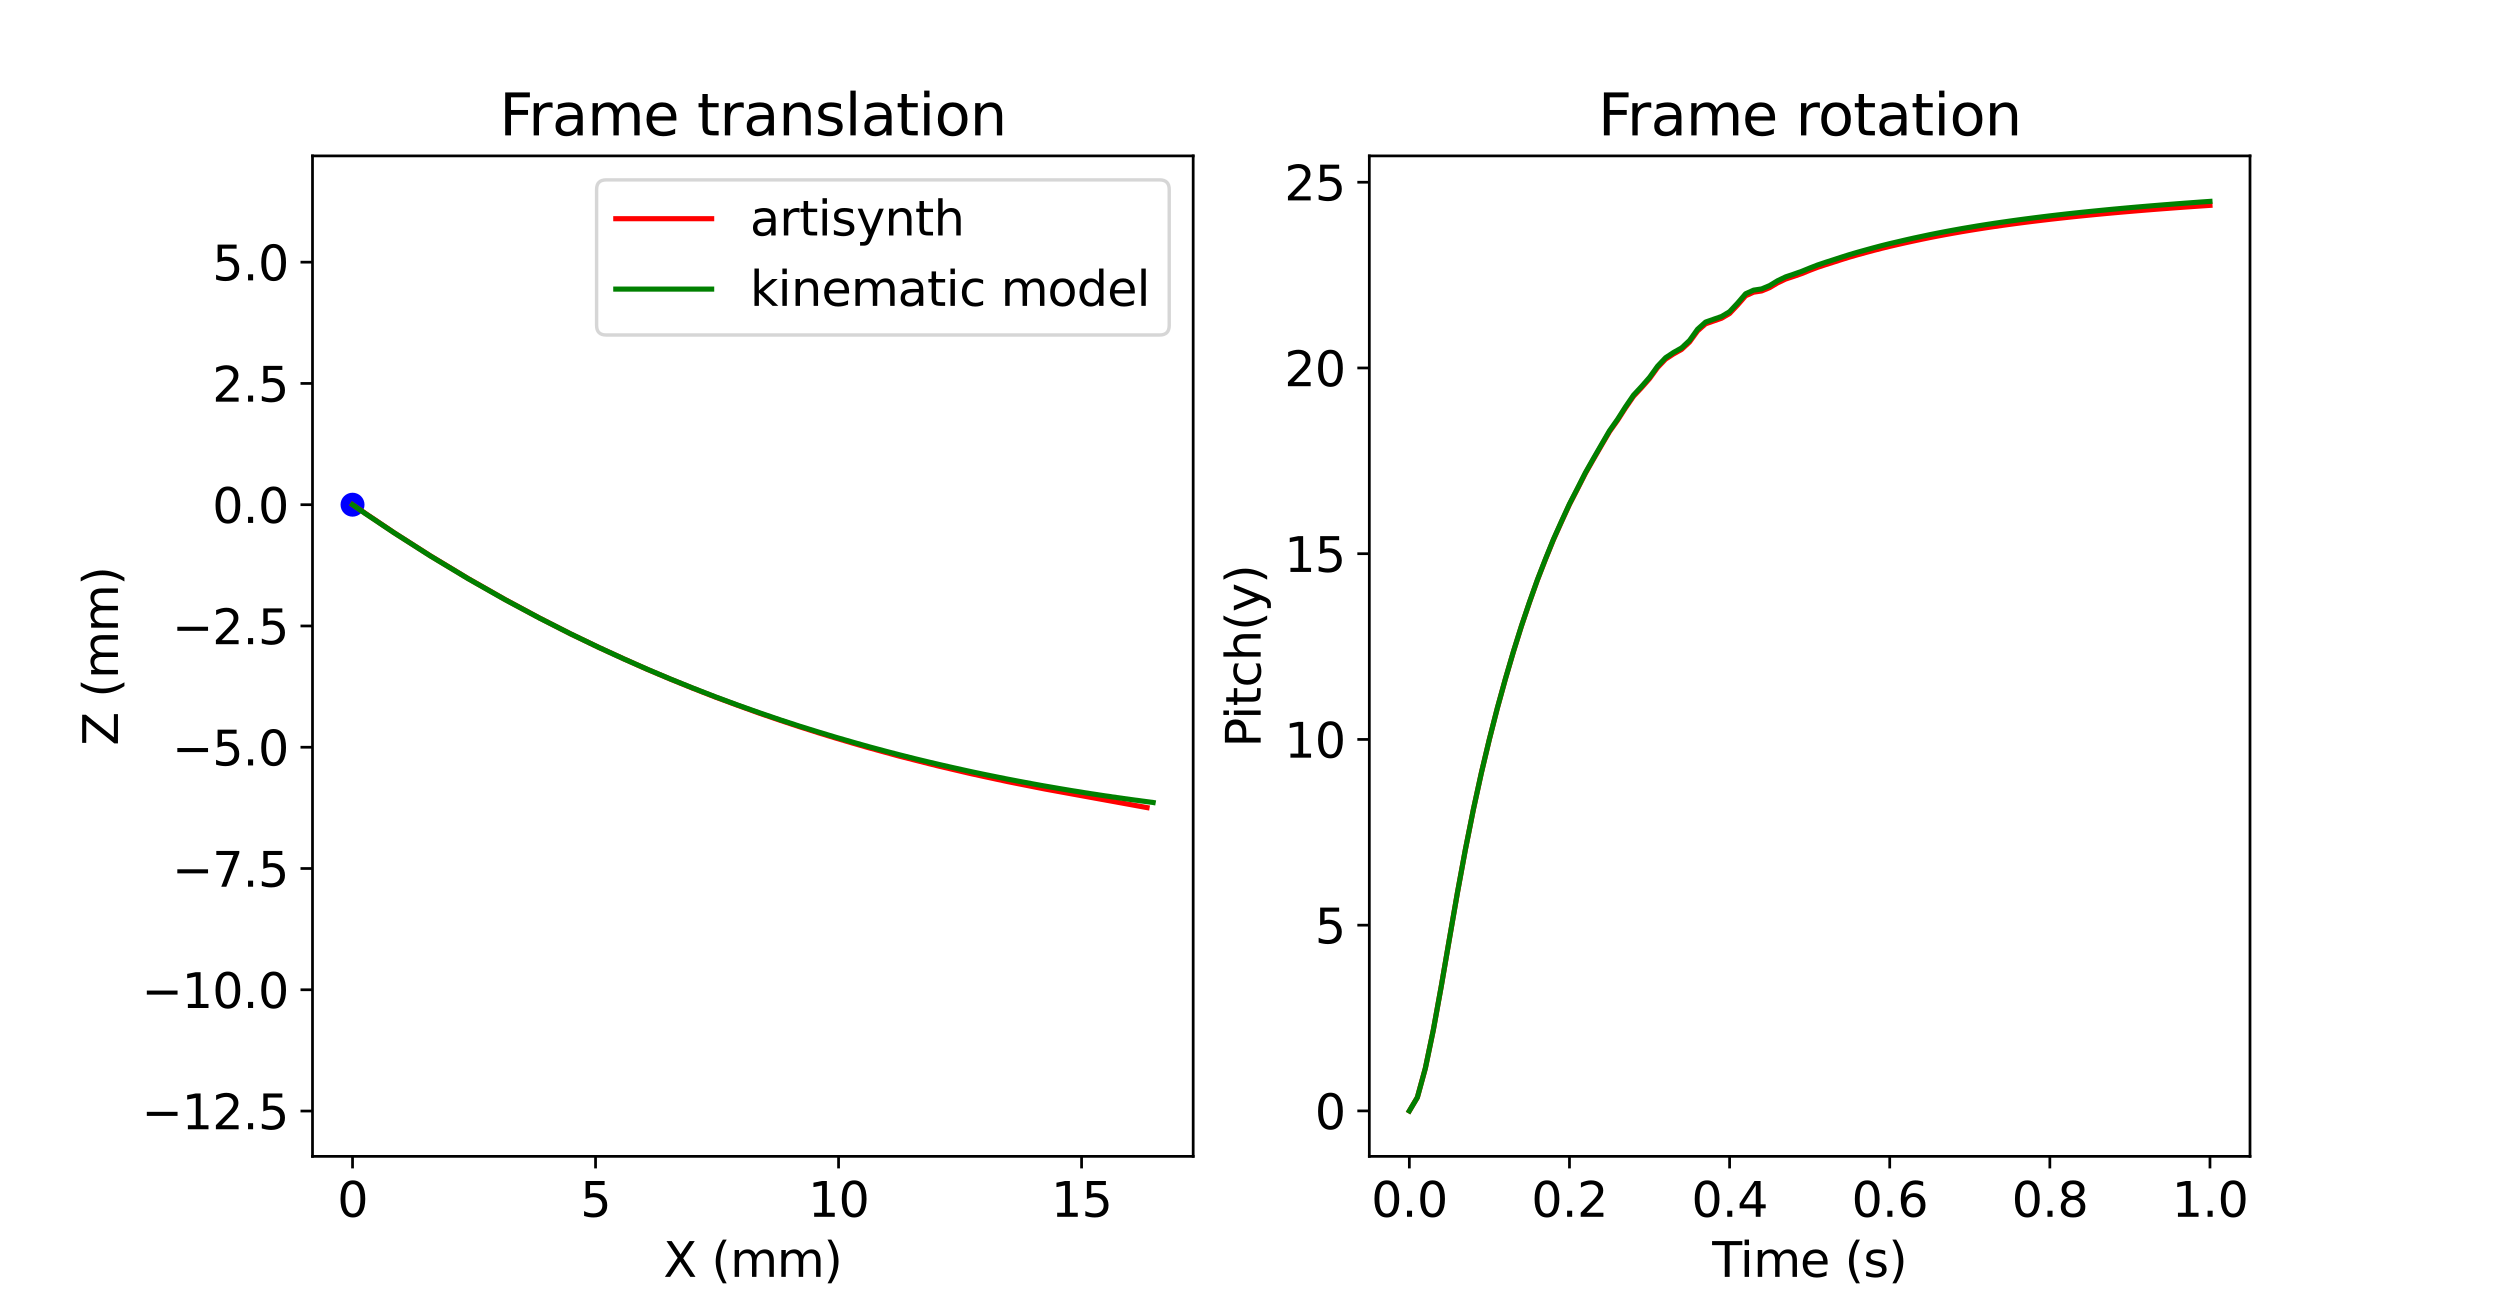 <?xml version="1.0" encoding="utf-8" standalone="no"?>
<!DOCTYPE svg PUBLIC "-//W3C//DTD SVG 1.1//EN"
  "http://www.w3.org/Graphics/SVG/1.1/DTD/svg11.dtd">
<svg height="379.44pt" version="1.1" viewBox="0 0 730.08 379.44" width="730.08pt" xmlns="http://www.w3.org/2000/svg" xmlns:xlink="http://www.w3.org/1999/xlink">
 <defs>
  <style type="text/css">*{stroke-linecap:butt;stroke-linejoin:round;}</style>
 </defs>
 <g id="figure_1">
  <g id="patch_1">
   <path d="M 0 379.44 
L 730.08 379.44 
L 730.08 0 
L 0 0 
z
" style="fill:#ffffff;"/>
  </g>
  <g id="axes_1">
   <g id="patch_2">
    <path d="M 91.26 337.702 
L 348.447 337.702 
L 348.447 45.533 
L 91.26 45.533 
z
" style="fill:#ffffff;"/>
   </g>
   <g id="PathCollection_1">
    <defs>
     <path d="M 0 3 
C 0.796 3 1.559 2.684 2.121 2.121 
C 2.684 1.559 3 0.796 3 0 
C 3 -0.796 2.684 -1.559 2.121 -2.121 
C 1.559 -2.684 0.796 -3 0 -3 
C -0.796 -3 -1.559 -2.684 -2.121 -2.121 
C -2.684 -1.559 -3 -0.796 -3 0 
C -3 0.796 -2.684 1.559 -2.121 2.121 
C -1.559 2.684 -0.796 3 0 3 
z
" id="m20a67e7dba" style="stroke:#0000ff;"/>
    </defs>
    <g clip-path="url(#p6cad9fc982)">
     <use style="fill:#0000ff;stroke:#0000ff;" x="102.95" xlink:href="#m20a67e7dba" y="147.388"/>
    </g>
   </g>
   <g id="matplotlib.axis_1">
    <g id="xtick_1">
     <g id="line2d_1">
      <defs>
       <path d="M 0 0 
L 0 3.5 
" id="m95eaebcbab" style="stroke:#000000;stroke-width:0.8;"/>
      </defs>
      <g>
       <use style="stroke:#000000;stroke-width:0.8;" x="102.95" xlink:href="#m95eaebcbab" y="337.702"/>
      </g>
     </g>
     <g id="text_1">
      <!-- 0 -->
      <g transform="translate(98.497 355.339)scale(0.14 -0.14)">
       <defs>
        <path d="M 2034 4250 
Q 1547 4250 1301 3770 
Q 1056 3291 1056 2328 
Q 1056 1369 1301 889 
Q 1547 409 2034 409 
Q 2525 409 2770 889 
Q 3016 1369 3016 2328 
Q 3016 3291 2770 3770 
Q 2525 4250 2034 4250 
z
M 2034 4750 
Q 2819 4750 3233 4129 
Q 3647 3509 3647 2328 
Q 3647 1150 3233 529 
Q 2819 -91 2034 -91 
Q 1250 -91 836 529 
Q 422 1150 422 2328 
Q 422 3509 836 4129 
Q 1250 4750 2034 4750 
z
" id="DejaVuSans-30" transform="scale(0.016)"/>
       </defs>
       <use xlink:href="#DejaVuSans-30"/>
      </g>
     </g>
    </g>
    <g id="xtick_2">
     <g id="line2d_2">
      <g>
       <use style="stroke:#000000;stroke-width:0.8;" x="173.919" xlink:href="#m95eaebcbab" y="337.702"/>
      </g>
     </g>
     <g id="text_2">
      <!-- 5 -->
      <g transform="translate(169.465 355.339)scale(0.14 -0.14)">
       <defs>
        <path d="M 691 4666 
L 3169 4666 
L 3169 4134 
L 1269 4134 
L 1269 2991 
Q 1406 3038 1543 3061 
Q 1681 3084 1819 3084 
Q 2600 3084 3056 2656 
Q 3513 2228 3513 1497 
Q 3513 744 3044 326 
Q 2575 -91 1722 -91 
Q 1428 -91 1123 -41 
Q 819 9 494 109 
L 494 744 
Q 775 591 1075 516 
Q 1375 441 1709 441 
Q 2250 441 2565 725 
Q 2881 1009 2881 1497 
Q 2881 1984 2565 2268 
Q 2250 2553 1709 2553 
Q 1456 2553 1204 2497 
Q 953 2441 691 2322 
L 691 4666 
z
" id="DejaVuSans-35" transform="scale(0.016)"/>
       </defs>
       <use xlink:href="#DejaVuSans-35"/>
      </g>
     </g>
    </g>
    <g id="xtick_3">
     <g id="line2d_3">
      <g>
       <use style="stroke:#000000;stroke-width:0.8;" x="244.887" xlink:href="#m95eaebcbab" y="337.702"/>
      </g>
     </g>
     <g id="text_3">
      <!-- 10 -->
      <g transform="translate(235.979 355.339)scale(0.14 -0.14)">
       <defs>
        <path d="M 794 531 
L 1825 531 
L 1825 4091 
L 703 3866 
L 703 4441 
L 1819 4666 
L 2450 4666 
L 2450 531 
L 3481 531 
L 3481 0 
L 794 0 
L 794 531 
z
" id="DejaVuSans-31" transform="scale(0.016)"/>
       </defs>
       <use xlink:href="#DejaVuSans-31"/>
       <use x="63.623" xlink:href="#DejaVuSans-30"/>
      </g>
     </g>
    </g>
    <g id="xtick_4">
     <g id="line2d_4">
      <g>
       <use style="stroke:#000000;stroke-width:0.8;" x="315.855" xlink:href="#m95eaebcbab" y="337.702"/>
      </g>
     </g>
     <g id="text_4">
      <!-- 15 -->
      <g transform="translate(306.947 355.339)scale(0.14 -0.14)">
       <use xlink:href="#DejaVuSans-31"/>
       <use x="63.623" xlink:href="#DejaVuSans-35"/>
      </g>
     </g>
    </g>
    <g id="text_5">
     <!-- X (mm) -->
     <g transform="translate(193.735 372.889)scale(0.14 -0.14)">
      <defs>
       <path d="M 403 4666 
L 1081 4666 
L 2241 2931 
L 3406 4666 
L 4084 4666 
L 2584 2425 
L 4184 0 
L 3506 0 
L 2194 1984 
L 872 0 
L 191 0 
L 1856 2491 
L 403 4666 
z
" id="DejaVuSans-58" transform="scale(0.016)"/>
       <path id="DejaVuSans-20" transform="scale(0.016)"/>
       <path d="M 1984 4856 
Q 1566 4138 1362 3434 
Q 1159 2731 1159 2009 
Q 1159 1288 1364 580 
Q 1569 -128 1984 -844 
L 1484 -844 
Q 1016 -109 783 600 
Q 550 1309 550 2009 
Q 550 2706 781 3412 
Q 1013 4119 1484 4856 
L 1984 4856 
z
" id="DejaVuSans-28" transform="scale(0.016)"/>
       <path d="M 3328 2828 
Q 3544 3216 3844 3400 
Q 4144 3584 4550 3584 
Q 5097 3584 5394 3201 
Q 5691 2819 5691 2113 
L 5691 0 
L 5113 0 
L 5113 2094 
Q 5113 2597 4934 2840 
Q 4756 3084 4391 3084 
Q 3944 3084 3684 2787 
Q 3425 2491 3425 1978 
L 3425 0 
L 2847 0 
L 2847 2094 
Q 2847 2600 2669 2842 
Q 2491 3084 2119 3084 
Q 1678 3084 1418 2786 
Q 1159 2488 1159 1978 
L 1159 0 
L 581 0 
L 581 3500 
L 1159 3500 
L 1159 2956 
Q 1356 3278 1631 3431 
Q 1906 3584 2284 3584 
Q 2666 3584 2933 3390 
Q 3200 3197 3328 2828 
z
" id="DejaVuSans-6d" transform="scale(0.016)"/>
       <path d="M 513 4856 
L 1013 4856 
Q 1481 4119 1714 3412 
Q 1947 2706 1947 2009 
Q 1947 1309 1714 600 
Q 1481 -109 1013 -844 
L 513 -844 
Q 928 -128 1133 580 
Q 1338 1288 1338 2009 
Q 1338 2731 1133 3434 
Q 928 4138 513 4856 
z
" id="DejaVuSans-29" transform="scale(0.016)"/>
      </defs>
      <use xlink:href="#DejaVuSans-58"/>
      <use x="68.506" xlink:href="#DejaVuSans-20"/>
      <use x="100.293" xlink:href="#DejaVuSans-28"/>
      <use x="139.307" xlink:href="#DejaVuSans-6d"/>
      <use x="236.719" xlink:href="#DejaVuSans-6d"/>
      <use x="334.131" xlink:href="#DejaVuSans-29"/>
     </g>
    </g>
   </g>
   <g id="matplotlib.axis_2">
    <g id="ytick_1">
     <g id="line2d_5">
      <defs>
       <path d="M 0 0 
L -3.5 0 
" id="m783d151643" style="stroke:#000000;stroke-width:0.8;"/>
      </defs>
      <g>
       <use style="stroke:#000000;stroke-width:0.8;" x="91.26" xlink:href="#m783d151643" y="324.459"/>
      </g>
     </g>
     <g id="text_6">
      <!-- −12.5 -->
      <g transform="translate(41.357 329.777)scale(0.14 -0.14)">
       <defs>
        <path d="M 678 2272 
L 4684 2272 
L 4684 1741 
L 678 1741 
L 678 2272 
z
" id="DejaVuSans-2212" transform="scale(0.016)"/>
        <path d="M 1228 531 
L 3431 531 
L 3431 0 
L 469 0 
L 469 531 
Q 828 903 1448 1529 
Q 2069 2156 2228 2338 
Q 2531 2678 2651 2914 
Q 2772 3150 2772 3378 
Q 2772 3750 2511 3984 
Q 2250 4219 1831 4219 
Q 1534 4219 1204 4116 
Q 875 4013 500 3803 
L 500 4441 
Q 881 4594 1212 4672 
Q 1544 4750 1819 4750 
Q 2544 4750 2975 4387 
Q 3406 4025 3406 3419 
Q 3406 3131 3298 2873 
Q 3191 2616 2906 2266 
Q 2828 2175 2409 1742 
Q 1991 1309 1228 531 
z
" id="DejaVuSans-32" transform="scale(0.016)"/>
        <path d="M 684 794 
L 1344 794 
L 1344 0 
L 684 0 
L 684 794 
z
" id="DejaVuSans-2e" transform="scale(0.016)"/>
       </defs>
       <use xlink:href="#DejaVuSans-2212"/>
       <use x="83.789" xlink:href="#DejaVuSans-31"/>
       <use x="147.412" xlink:href="#DejaVuSans-32"/>
       <use x="211.035" xlink:href="#DejaVuSans-2e"/>
       <use x="242.822" xlink:href="#DejaVuSans-35"/>
      </g>
     </g>
    </g>
    <g id="ytick_2">
     <g id="line2d_6">
      <g>
       <use style="stroke:#000000;stroke-width:0.8;" x="91.26" xlink:href="#m783d151643" y="289.044"/>
      </g>
     </g>
     <g id="text_7">
      <!-- −10.0 -->
      <g transform="translate(41.357 294.363)scale(0.14 -0.14)">
       <use xlink:href="#DejaVuSans-2212"/>
       <use x="83.789" xlink:href="#DejaVuSans-31"/>
       <use x="147.412" xlink:href="#DejaVuSans-30"/>
       <use x="211.035" xlink:href="#DejaVuSans-2e"/>
       <use x="242.822" xlink:href="#DejaVuSans-30"/>
      </g>
     </g>
    </g>
    <g id="ytick_3">
     <g id="line2d_7">
      <g>
       <use style="stroke:#000000;stroke-width:0.8;" x="91.26" xlink:href="#m783d151643" y="253.63"/>
      </g>
     </g>
     <g id="text_8">
      <!-- −7.5 -->
      <g transform="translate(50.264 258.949)scale(0.14 -0.14)">
       <defs>
        <path d="M 525 4666 
L 3525 4666 
L 3525 4397 
L 1831 0 
L 1172 0 
L 2766 4134 
L 525 4134 
L 525 4666 
z
" id="DejaVuSans-37" transform="scale(0.016)"/>
       </defs>
       <use xlink:href="#DejaVuSans-2212"/>
       <use x="83.789" xlink:href="#DejaVuSans-37"/>
       <use x="147.412" xlink:href="#DejaVuSans-2e"/>
       <use x="179.199" xlink:href="#DejaVuSans-35"/>
      </g>
     </g>
    </g>
    <g id="ytick_4">
     <g id="line2d_8">
      <g>
       <use style="stroke:#000000;stroke-width:0.8;" x="91.26" xlink:href="#m783d151643" y="218.216"/>
      </g>
     </g>
     <g id="text_9">
      <!-- −5.0 -->
      <g transform="translate(50.264 223.535)scale(0.14 -0.14)">
       <use xlink:href="#DejaVuSans-2212"/>
       <use x="83.789" xlink:href="#DejaVuSans-35"/>
       <use x="147.412" xlink:href="#DejaVuSans-2e"/>
       <use x="179.199" xlink:href="#DejaVuSans-30"/>
      </g>
     </g>
    </g>
    <g id="ytick_5">
     <g id="line2d_9">
      <g>
       <use style="stroke:#000000;stroke-width:0.8;" x="91.26" xlink:href="#m783d151643" y="182.802"/>
      </g>
     </g>
     <g id="text_10">
      <!-- −2.5 -->
      <g transform="translate(50.264 188.121)scale(0.14 -0.14)">
       <use xlink:href="#DejaVuSans-2212"/>
       <use x="83.789" xlink:href="#DejaVuSans-32"/>
       <use x="147.412" xlink:href="#DejaVuSans-2e"/>
       <use x="179.199" xlink:href="#DejaVuSans-35"/>
      </g>
     </g>
    </g>
    <g id="ytick_6">
     <g id="line2d_10">
      <g>
       <use style="stroke:#000000;stroke-width:0.8;" x="91.26" xlink:href="#m783d151643" y="147.388"/>
      </g>
     </g>
     <g id="text_11">
      <!-- 0.0 -->
      <g transform="translate(61.996 152.707)scale(0.14 -0.14)">
       <use xlink:href="#DejaVuSans-30"/>
       <use x="63.623" xlink:href="#DejaVuSans-2e"/>
       <use x="95.41" xlink:href="#DejaVuSans-30"/>
      </g>
     </g>
    </g>
    <g id="ytick_7">
     <g id="line2d_11">
      <g>
       <use style="stroke:#000000;stroke-width:0.8;" x="91.26" xlink:href="#m783d151643" y="111.974"/>
      </g>
     </g>
     <g id="text_12">
      <!-- 2.5 -->
      <g transform="translate(61.996 117.293)scale(0.14 -0.14)">
       <use xlink:href="#DejaVuSans-32"/>
       <use x="63.623" xlink:href="#DejaVuSans-2e"/>
       <use x="95.41" xlink:href="#DejaVuSans-35"/>
      </g>
     </g>
    </g>
    <g id="ytick_8">
     <g id="line2d_12">
      <g>
       <use style="stroke:#000000;stroke-width:0.8;" x="91.26" xlink:href="#m783d151643" y="76.56"/>
      </g>
     </g>
     <g id="text_13">
      <!-- 5.0 -->
      <g transform="translate(61.996 81.879)scale(0.14 -0.14)">
       <use xlink:href="#DejaVuSans-35"/>
       <use x="63.623" xlink:href="#DejaVuSans-2e"/>
       <use x="95.41" xlink:href="#DejaVuSans-30"/>
      </g>
     </g>
    </g>
    <g id="text_14">
     <!-- Z (mm) -->
     <g transform="translate(34.445 217.736)rotate(-90)scale(0.14 -0.14)">
      <defs>
       <path d="M 359 4666 
L 4025 4666 
L 4025 4184 
L 1075 531 
L 4097 531 
L 4097 0 
L 288 0 
L 288 481 
L 3238 4134 
L 359 4134 
L 359 4666 
z
" id="DejaVuSans-5a" transform="scale(0.016)"/>
      </defs>
      <use xlink:href="#DejaVuSans-5a"/>
      <use x="68.506" xlink:href="#DejaVuSans-20"/>
      <use x="100.293" xlink:href="#DejaVuSans-28"/>
      <use x="139.307" xlink:href="#DejaVuSans-6d"/>
      <use x="236.719" xlink:href="#DejaVuSans-6d"/>
      <use x="334.131" xlink:href="#DejaVuSans-29"/>
     </g>
    </g>
   </g>
   <g id="line2d_13">
    <path clip-path="url(#p6cad9fc982)" d="M 102.95 147.388 
L 106.725 149.948 
L 115.105 155.579 
L 125.64 162.294 
L 136.758 168.99 
L 147.567 175.123 
L 157.608 180.509 
L 166.714 185.153 
L 174.907 189.086 
L 182.255 192.455 
L 189.082 195.502 
L 195.86 198.36 
L 202.404 201.021 
L 208.99 203.601 
L 215.505 206.012 
L 221.663 208.242 
L 227.872 210.373 
L 233.481 212.232 
L 239.152 214.043 
L 244.141 215.572 
L 249.35 217.116 
L 253.711 218.372 
L 258.592 219.713 
L 262.623 220.82 
L 266.831 221.889 
L 271.095 222.972 
L 274.115 223.722 
L 278.137 224.665 
L 281.771 225.516 
L 283.799 225.991 
L 286.442 226.564 
L 290.374 227.413 
L 292.845 227.946 
L 293.687 228.128 
L 294.312 228.262 
L 296.832 228.767 
L 301.431 229.679 
L 303.663 230.122 
L 303.578 230.105 
L 303.707 230.131 
L 305.04 230.395 
L 308.531 231.033 
L 312.331 231.725 
L 312.905 231.83 
L 312.304 231.72 
L 313.012 231.849 
L 314.575 232.134 
L 315.582 232.317 
L 315.991 232.391 
L 316.547 232.493 
L 317.396 232.647 
L 318.169 232.788 
L 318.744 232.893 
L 319.307 232.995 
L 319.937 233.11 
L 320.544 233.22 
L 321.084 233.318 
L 321.605 233.413 
L 322.131 233.509 
L 322.639 233.601 
L 323.118 233.689 
L 323.583 233.773 
L 324.038 233.856 
L 324.483 233.937 
L 324.933 234.019 
L 325.375 234.099 
L 325.792 234.175 
L 326.195 234.249 
L 326.591 234.321 
L 326.975 234.391 
L 327.345 234.458 
L 327.704 234.523 
L 328.055 234.587 
L 328.395 234.649 
L 328.725 234.709 
L 329.047 234.768 
L 329.36 234.825 
L 329.664 234.88 
L 329.961 234.934 
L 330.25 234.987 
L 330.531 235.038 
L 330.806 235.088 
L 331.073 235.137 
L 331.335 235.184 
L 331.59 235.23 
L 331.838 235.276 
L 332.082 235.32 
L 332.319 235.363 
L 332.551 235.405 
L 332.778 235.447 
L 333 235.487 
L 333.217 235.527 
L 333.429 235.565 
L 333.636 235.603 
L 333.84 235.64 
L 334.039 235.676 
L 334.233 235.712 
L 334.424 235.746 
L 334.611 235.78 
L 334.795 235.814 
L 334.974 235.846 
" style="fill:none;stroke:#ff0000;stroke-linecap:square;stroke-width:1.5;"/>
   </g>
   <g id="line2d_14">
    <path clip-path="url(#p6cad9fc982)" d="M 102.95 147.388 
L 106.704 149.991 
L 115.094 155.6 
L 125.626 162.322 
L 136.744 169.015 
L 147.553 175.148 
L 157.598 180.526 
L 166.718 185.147 
L 174.907 189.087 
L 182.253 192.458 
L 189.099 195.478 
L 195.878 198.335 
L 202.438 200.976 
L 209.038 203.538 
L 215.556 205.948 
L 221.747 208.139 
L 227.967 210.26 
L 233.598 212.096 
L 239.307 213.865 
L 244.317 215.372 
L 249.559 216.882 
L 253.944 218.116 
L 258.849 219.434 
L 262.93 220.492 
L 267.149 221.554 
L 271.458 222.594 
L 274.515 223.311 
L 278.563 224.232 
L 282.238 225.046 
L 284.295 225.496 
L 286.958 226.052 
L 290.937 226.861 
L 293.442 227.366 
L 294.3 227.535 
L 294.941 227.656 
L 297.483 228.144 
L 302.137 229.011 
L 304.404 229.425 
L 304.332 229.398 
L 304.453 229.433 
L 305.824 229.666 
L 309.35 230.277 
L 313.205 230.925 
L 313.792 231.021 
L 313.181 230.921 
L 313.91 231.034 
L 315.513 231.285 
L 316.536 231.457 
L 316.952 231.527 
L 317.53 231.611 
L 318.396 231.754 
L 319.195 231.873 
L 319.792 231.961 
L 320.373 232.05 
L 321.016 232.155 
L 321.646 232.247 
L 322.202 232.334 
L 322.74 232.416 
L 323.293 232.491 
L 323.828 232.561 
L 324.324 232.635 
L 324.784 232.726 
L 325.277 232.778 
L 325.752 232.834 
L 326.201 232.919 
L 326.67 232.977 
L 327.103 233.041 
L 327.529 233.096 
L 327.932 233.164 
L 328.342 233.213 
L 328.72 233.275 
L 329.109 233.316 
L 329.47 233.373 
L 329.829 233.42 
L 330.167 233.475 
L 330.504 233.521 
L 330.834 233.565 
L 331.153 233.609 
L 331.464 233.652 
L 331.772 233.69 
L 332.074 233.725 
L 332.362 233.764 
L 332.644 233.802 
L 332.916 233.842 
L 333.182 233.88 
L 333.443 233.916 
L 333.698 233.951 
L 333.951 233.982 
L 334.195 234.015 
L 334.432 234.049 
L 334.667 234.079 
L 334.897 234.108 
L 335.119 234.14 
L 335.342 234.166 
L 335.557 234.193 
L 335.765 234.223 
L 335.973 234.248 
L 336.176 234.273 
L 336.373 234.299 
L 336.576 234.317 
L 336.757 234.35 
" style="fill:none;stroke:#008000;stroke-linecap:square;stroke-width:1.5;"/>
   </g>
   <g id="patch_3">
    <path d="M 91.26 337.702 
L 91.26 45.533 
" style="fill:none;stroke:#000000;stroke-linecap:square;stroke-linejoin:miter;stroke-width:0.8;"/>
   </g>
   <g id="patch_4">
    <path d="M 348.447 337.702 
L 348.447 45.533 
" style="fill:none;stroke:#000000;stroke-linecap:square;stroke-linejoin:miter;stroke-width:0.8;"/>
   </g>
   <g id="patch_5">
    <path d="M 91.26 337.702 
L 348.447 337.702 
" style="fill:none;stroke:#000000;stroke-linecap:square;stroke-linejoin:miter;stroke-width:0.8;"/>
   </g>
   <g id="patch_6">
    <path d="M 91.26 45.533 
L 348.447 45.533 
" style="fill:none;stroke:#000000;stroke-linecap:square;stroke-linejoin:miter;stroke-width:0.8;"/>
   </g>
   <g id="text_15">
    <!-- Frame translation -->
    <g transform="translate(145.846 39.533)scale(0.168 -0.168)">
     <defs>
      <path d="M 628 4666 
L 3309 4666 
L 3309 4134 
L 1259 4134 
L 1259 2759 
L 3109 2759 
L 3109 2228 
L 1259 2228 
L 1259 0 
L 628 0 
L 628 4666 
z
" id="DejaVuSans-46" transform="scale(0.016)"/>
      <path d="M 2631 2963 
Q 2534 3019 2420 3045 
Q 2306 3072 2169 3072 
Q 1681 3072 1420 2755 
Q 1159 2438 1159 1844 
L 1159 0 
L 581 0 
L 581 3500 
L 1159 3500 
L 1159 2956 
Q 1341 3275 1631 3429 
Q 1922 3584 2338 3584 
Q 2397 3584 2469 3576 
Q 2541 3569 2628 3553 
L 2631 2963 
z
" id="DejaVuSans-72" transform="scale(0.016)"/>
      <path d="M 2194 1759 
Q 1497 1759 1228 1600 
Q 959 1441 959 1056 
Q 959 750 1161 570 
Q 1363 391 1709 391 
Q 2188 391 2477 730 
Q 2766 1069 2766 1631 
L 2766 1759 
L 2194 1759 
z
M 3341 1997 
L 3341 0 
L 2766 0 
L 2766 531 
Q 2569 213 2275 61 
Q 1981 -91 1556 -91 
Q 1019 -91 701 211 
Q 384 513 384 1019 
Q 384 1609 779 1909 
Q 1175 2209 1959 2209 
L 2766 2209 
L 2766 2266 
Q 2766 2663 2505 2880 
Q 2244 3097 1772 3097 
Q 1472 3097 1187 3025 
Q 903 2953 641 2809 
L 641 3341 
Q 956 3463 1253 3523 
Q 1550 3584 1831 3584 
Q 2591 3584 2966 3190 
Q 3341 2797 3341 1997 
z
" id="DejaVuSans-61" transform="scale(0.016)"/>
      <path d="M 3597 1894 
L 3597 1613 
L 953 1613 
Q 991 1019 1311 708 
Q 1631 397 2203 397 
Q 2534 397 2845 478 
Q 3156 559 3463 722 
L 3463 178 
Q 3153 47 2828 -22 
Q 2503 -91 2169 -91 
Q 1331 -91 842 396 
Q 353 884 353 1716 
Q 353 2575 817 3079 
Q 1281 3584 2069 3584 
Q 2775 3584 3186 3129 
Q 3597 2675 3597 1894 
z
M 3022 2063 
Q 3016 2534 2758 2815 
Q 2500 3097 2075 3097 
Q 1594 3097 1305 2825 
Q 1016 2553 972 2059 
L 3022 2063 
z
" id="DejaVuSans-65" transform="scale(0.016)"/>
      <path d="M 1172 4494 
L 1172 3500 
L 2356 3500 
L 2356 3053 
L 1172 3053 
L 1172 1153 
Q 1172 725 1289 603 
Q 1406 481 1766 481 
L 2356 481 
L 2356 0 
L 1766 0 
Q 1100 0 847 248 
Q 594 497 594 1153 
L 594 3053 
L 172 3053 
L 172 3500 
L 594 3500 
L 594 4494 
L 1172 4494 
z
" id="DejaVuSans-74" transform="scale(0.016)"/>
      <path d="M 3513 2113 
L 3513 0 
L 2938 0 
L 2938 2094 
Q 2938 2591 2744 2837 
Q 2550 3084 2163 3084 
Q 1697 3084 1428 2787 
Q 1159 2491 1159 1978 
L 1159 0 
L 581 0 
L 581 3500 
L 1159 3500 
L 1159 2956 
Q 1366 3272 1645 3428 
Q 1925 3584 2291 3584 
Q 2894 3584 3203 3211 
Q 3513 2838 3513 2113 
z
" id="DejaVuSans-6e" transform="scale(0.016)"/>
      <path d="M 2834 3397 
L 2834 2853 
Q 2591 2978 2328 3040 
Q 2066 3103 1784 3103 
Q 1356 3103 1142 2972 
Q 928 2841 928 2578 
Q 928 2378 1081 2264 
Q 1234 2150 1697 2047 
L 1894 2003 
Q 2506 1872 2764 1633 
Q 3022 1394 3022 966 
Q 3022 478 2636 193 
Q 2250 -91 1575 -91 
Q 1294 -91 989 -36 
Q 684 19 347 128 
L 347 722 
Q 666 556 975 473 
Q 1284 391 1588 391 
Q 1994 391 2212 530 
Q 2431 669 2431 922 
Q 2431 1156 2273 1281 
Q 2116 1406 1581 1522 
L 1381 1569 
Q 847 1681 609 1914 
Q 372 2147 372 2553 
Q 372 3047 722 3315 
Q 1072 3584 1716 3584 
Q 2034 3584 2315 3537 
Q 2597 3491 2834 3397 
z
" id="DejaVuSans-73" transform="scale(0.016)"/>
      <path d="M 603 4863 
L 1178 4863 
L 1178 0 
L 603 0 
L 603 4863 
z
" id="DejaVuSans-6c" transform="scale(0.016)"/>
      <path d="M 603 3500 
L 1178 3500 
L 1178 0 
L 603 0 
L 603 3500 
z
M 603 4863 
L 1178 4863 
L 1178 4134 
L 603 4134 
L 603 4863 
z
" id="DejaVuSans-69" transform="scale(0.016)"/>
      <path d="M 1959 3097 
Q 1497 3097 1228 2736 
Q 959 2375 959 1747 
Q 959 1119 1226 758 
Q 1494 397 1959 397 
Q 2419 397 2687 759 
Q 2956 1122 2956 1747 
Q 2956 2369 2687 2733 
Q 2419 3097 1959 3097 
z
M 1959 3584 
Q 2709 3584 3137 3096 
Q 3566 2609 3566 1747 
Q 3566 888 3137 398 
Q 2709 -91 1959 -91 
Q 1206 -91 779 398 
Q 353 888 353 1747 
Q 353 2609 779 3096 
Q 1206 3584 1959 3584 
z
" id="DejaVuSans-6f" transform="scale(0.016)"/>
     </defs>
     <use xlink:href="#DejaVuSans-46"/>
     <use x="50.27" xlink:href="#DejaVuSans-72"/>
     <use x="91.383" xlink:href="#DejaVuSans-61"/>
     <use x="152.662" xlink:href="#DejaVuSans-6d"/>
     <use x="250.074" xlink:href="#DejaVuSans-65"/>
     <use x="311.598" xlink:href="#DejaVuSans-20"/>
     <use x="343.385" xlink:href="#DejaVuSans-74"/>
     <use x="382.594" xlink:href="#DejaVuSans-72"/>
     <use x="423.707" xlink:href="#DejaVuSans-61"/>
     <use x="484.986" xlink:href="#DejaVuSans-6e"/>
     <use x="548.365" xlink:href="#DejaVuSans-73"/>
     <use x="600.465" xlink:href="#DejaVuSans-6c"/>
     <use x="628.248" xlink:href="#DejaVuSans-61"/>
     <use x="689.527" xlink:href="#DejaVuSans-74"/>
     <use x="728.736" xlink:href="#DejaVuSans-69"/>
     <use x="756.52" xlink:href="#DejaVuSans-6f"/>
     <use x="817.701" xlink:href="#DejaVuSans-6e"/>
    </g>
   </g>
   <g id="legend_1">
    <g id="patch_7">
     <path d="M 177.028 97.832 
L 338.647 97.832 
Q 341.447 97.832 341.447 95.032 
L 341.447 55.333 
Q 341.447 52.533 338.647 52.533 
L 177.028 52.533 
Q 174.228 52.533 174.228 55.333 
L 174.228 95.032 
Q 174.228 97.832 177.028 97.832 
z
" style="fill:#ffffff;opacity:0.8;stroke:#cccccc;stroke-linejoin:miter;"/>
    </g>
    <g id="line2d_15">
     <path d="M 179.828 63.871 
L 207.828 63.871 
" style="fill:none;stroke:#ff0000;stroke-linecap:square;stroke-width:1.5;"/>
    </g>
    <g id="line2d_16"/>
    <g id="text_16">
     <!-- artisynth -->
     <g transform="translate(219.028 68.771)scale(0.14 -0.14)">
      <defs>
       <path d="M 2059 -325 
Q 1816 -950 1584 -1140 
Q 1353 -1331 966 -1331 
L 506 -1331 
L 506 -850 
L 844 -850 
Q 1081 -850 1212 -737 
Q 1344 -625 1503 -206 
L 1606 56 
L 191 3500 
L 800 3500 
L 1894 763 
L 2988 3500 
L 3597 3500 
L 2059 -325 
z
" id="DejaVuSans-79" transform="scale(0.016)"/>
       <path d="M 3513 2113 
L 3513 0 
L 2938 0 
L 2938 2094 
Q 2938 2591 2744 2837 
Q 2550 3084 2163 3084 
Q 1697 3084 1428 2787 
Q 1159 2491 1159 1978 
L 1159 0 
L 581 0 
L 581 4863 
L 1159 4863 
L 1159 2956 
Q 1366 3272 1645 3428 
Q 1925 3584 2291 3584 
Q 2894 3584 3203 3211 
Q 3513 2838 3513 2113 
z
" id="DejaVuSans-68" transform="scale(0.016)"/>
      </defs>
      <use xlink:href="#DejaVuSans-61"/>
      <use x="61.279" xlink:href="#DejaVuSans-72"/>
      <use x="102.393" xlink:href="#DejaVuSans-74"/>
      <use x="141.602" xlink:href="#DejaVuSans-69"/>
      <use x="169.385" xlink:href="#DejaVuSans-73"/>
      <use x="221.484" xlink:href="#DejaVuSans-79"/>
      <use x="280.664" xlink:href="#DejaVuSans-6e"/>
      <use x="344.043" xlink:href="#DejaVuSans-74"/>
      <use x="383.252" xlink:href="#DejaVuSans-68"/>
     </g>
    </g>
    <g id="line2d_17">
     <path d="M 179.828 84.42 
L 207.828 84.42 
" style="fill:none;stroke:#008000;stroke-linecap:square;stroke-width:1.5;"/>
    </g>
    <g id="line2d_18"/>
    <g id="text_17">
     <!-- kinematic model -->
     <g transform="translate(219.028 89.32)scale(0.14 -0.14)">
      <defs>
       <path d="M 581 4863 
L 1159 4863 
L 1159 1991 
L 2875 3500 
L 3609 3500 
L 1753 1863 
L 3688 0 
L 2938 0 
L 1159 1709 
L 1159 0 
L 581 0 
L 581 4863 
z
" id="DejaVuSans-6b" transform="scale(0.016)"/>
       <path d="M 3122 3366 
L 3122 2828 
Q 2878 2963 2633 3030 
Q 2388 3097 2138 3097 
Q 1578 3097 1268 2742 
Q 959 2388 959 1747 
Q 959 1106 1268 751 
Q 1578 397 2138 397 
Q 2388 397 2633 464 
Q 2878 531 3122 666 
L 3122 134 
Q 2881 22 2623 -34 
Q 2366 -91 2075 -91 
Q 1284 -91 818 406 
Q 353 903 353 1747 
Q 353 2603 823 3093 
Q 1294 3584 2113 3584 
Q 2378 3584 2631 3529 
Q 2884 3475 3122 3366 
z
" id="DejaVuSans-63" transform="scale(0.016)"/>
       <path d="M 2906 2969 
L 2906 4863 
L 3481 4863 
L 3481 0 
L 2906 0 
L 2906 525 
Q 2725 213 2448 61 
Q 2172 -91 1784 -91 
Q 1150 -91 751 415 
Q 353 922 353 1747 
Q 353 2572 751 3078 
Q 1150 3584 1784 3584 
Q 2172 3584 2448 3432 
Q 2725 3281 2906 2969 
z
M 947 1747 
Q 947 1113 1208 752 
Q 1469 391 1925 391 
Q 2381 391 2643 752 
Q 2906 1113 2906 1747 
Q 2906 2381 2643 2742 
Q 2381 3103 1925 3103 
Q 1469 3103 1208 2742 
Q 947 2381 947 1747 
z
" id="DejaVuSans-64" transform="scale(0.016)"/>
      </defs>
      <use xlink:href="#DejaVuSans-6b"/>
      <use x="57.91" xlink:href="#DejaVuSans-69"/>
      <use x="85.693" xlink:href="#DejaVuSans-6e"/>
      <use x="149.072" xlink:href="#DejaVuSans-65"/>
      <use x="210.596" xlink:href="#DejaVuSans-6d"/>
      <use x="308.008" xlink:href="#DejaVuSans-61"/>
      <use x="369.287" xlink:href="#DejaVuSans-74"/>
      <use x="408.496" xlink:href="#DejaVuSans-69"/>
      <use x="436.279" xlink:href="#DejaVuSans-63"/>
      <use x="491.26" xlink:href="#DejaVuSans-20"/>
      <use x="523.047" xlink:href="#DejaVuSans-6d"/>
      <use x="620.459" xlink:href="#DejaVuSans-6f"/>
      <use x="681.641" xlink:href="#DejaVuSans-64"/>
      <use x="745.117" xlink:href="#DejaVuSans-65"/>
      <use x="806.641" xlink:href="#DejaVuSans-6c"/>
     </g>
    </g>
   </g>
  </g>
  <g id="axes_2">
   <g id="patch_8">
    <path d="M 399.885 337.702 
L 657.072 337.702 
L 657.072 45.533 
L 399.885 45.533 
z
" style="fill:#ffffff;"/>
   </g>
   <g id="matplotlib.axis_3">
    <g id="xtick_5">
     <g id="line2d_19">
      <g>
       <use style="stroke:#000000;stroke-width:0.8;" x="411.575" xlink:href="#m95eaebcbab" y="337.702"/>
      </g>
     </g>
     <g id="text_18">
      <!-- 0.0 -->
      <g transform="translate(400.443 355.339)scale(0.14 -0.14)">
       <use xlink:href="#DejaVuSans-30"/>
       <use x="63.623" xlink:href="#DejaVuSans-2e"/>
       <use x="95.41" xlink:href="#DejaVuSans-30"/>
      </g>
     </g>
    </g>
    <g id="xtick_6">
     <g id="line2d_20">
      <g>
       <use style="stroke:#000000;stroke-width:0.8;" x="458.336" xlink:href="#m95eaebcbab" y="337.702"/>
      </g>
     </g>
     <g id="text_19">
      <!-- 0.2 -->
      <g transform="translate(447.204 355.339)scale(0.14 -0.14)">
       <use xlink:href="#DejaVuSans-30"/>
       <use x="63.623" xlink:href="#DejaVuSans-2e"/>
       <use x="95.41" xlink:href="#DejaVuSans-32"/>
      </g>
     </g>
    </g>
    <g id="xtick_7">
     <g id="line2d_21">
      <g>
       <use style="stroke:#000000;stroke-width:0.8;" x="505.098" xlink:href="#m95eaebcbab" y="337.702"/>
      </g>
     </g>
     <g id="text_20">
      <!-- 0.4 -->
      <g transform="translate(493.966 355.339)scale(0.14 -0.14)">
       <defs>
        <path d="M 2419 4116 
L 825 1625 
L 2419 1625 
L 2419 4116 
z
M 2253 4666 
L 3047 4666 
L 3047 1625 
L 3713 1625 
L 3713 1100 
L 3047 1100 
L 3047 0 
L 2419 0 
L 2419 1100 
L 313 1100 
L 313 1709 
L 2253 4666 
z
" id="DejaVuSans-34" transform="scale(0.016)"/>
       </defs>
       <use xlink:href="#DejaVuSans-30"/>
       <use x="63.623" xlink:href="#DejaVuSans-2e"/>
       <use x="95.41" xlink:href="#DejaVuSans-34"/>
      </g>
     </g>
    </g>
    <g id="xtick_8">
     <g id="line2d_22">
      <g>
       <use style="stroke:#000000;stroke-width:0.8;" x="551.859" xlink:href="#m95eaebcbab" y="337.702"/>
      </g>
     </g>
     <g id="text_21">
      <!-- 0.6 -->
      <g transform="translate(540.727 355.339)scale(0.14 -0.14)">
       <defs>
        <path d="M 2113 2584 
Q 1688 2584 1439 2293 
Q 1191 2003 1191 1497 
Q 1191 994 1439 701 
Q 1688 409 2113 409 
Q 2538 409 2786 701 
Q 3034 994 3034 1497 
Q 3034 2003 2786 2293 
Q 2538 2584 2113 2584 
z
M 3366 4563 
L 3366 3988 
Q 3128 4100 2886 4159 
Q 2644 4219 2406 4219 
Q 1781 4219 1451 3797 
Q 1122 3375 1075 2522 
Q 1259 2794 1537 2939 
Q 1816 3084 2150 3084 
Q 2853 3084 3261 2657 
Q 3669 2231 3669 1497 
Q 3669 778 3244 343 
Q 2819 -91 2113 -91 
Q 1303 -91 875 529 
Q 447 1150 447 2328 
Q 447 3434 972 4092 
Q 1497 4750 2381 4750 
Q 2619 4750 2861 4703 
Q 3103 4656 3366 4563 
z
" id="DejaVuSans-36" transform="scale(0.016)"/>
       </defs>
       <use xlink:href="#DejaVuSans-30"/>
       <use x="63.623" xlink:href="#DejaVuSans-2e"/>
       <use x="95.41" xlink:href="#DejaVuSans-36"/>
      </g>
     </g>
    </g>
    <g id="xtick_9">
     <g id="line2d_23">
      <g>
       <use style="stroke:#000000;stroke-width:0.8;" x="598.62" xlink:href="#m95eaebcbab" y="337.702"/>
      </g>
     </g>
     <g id="text_22">
      <!-- 0.8 -->
      <g transform="translate(587.488 355.339)scale(0.14 -0.14)">
       <defs>
        <path d="M 2034 2216 
Q 1584 2216 1326 1975 
Q 1069 1734 1069 1313 
Q 1069 891 1326 650 
Q 1584 409 2034 409 
Q 2484 409 2743 651 
Q 3003 894 3003 1313 
Q 3003 1734 2745 1975 
Q 2488 2216 2034 2216 
z
M 1403 2484 
Q 997 2584 770 2862 
Q 544 3141 544 3541 
Q 544 4100 942 4425 
Q 1341 4750 2034 4750 
Q 2731 4750 3128 4425 
Q 3525 4100 3525 3541 
Q 3525 3141 3298 2862 
Q 3072 2584 2669 2484 
Q 3125 2378 3379 2068 
Q 3634 1759 3634 1313 
Q 3634 634 3220 271 
Q 2806 -91 2034 -91 
Q 1263 -91 848 271 
Q 434 634 434 1313 
Q 434 1759 690 2068 
Q 947 2378 1403 2484 
z
M 1172 3481 
Q 1172 3119 1398 2916 
Q 1625 2713 2034 2713 
Q 2441 2713 2670 2916 
Q 2900 3119 2900 3481 
Q 2900 3844 2670 4047 
Q 2441 4250 2034 4250 
Q 1625 4250 1398 4047 
Q 1172 3844 1172 3481 
z
" id="DejaVuSans-38" transform="scale(0.016)"/>
       </defs>
       <use xlink:href="#DejaVuSans-30"/>
       <use x="63.623" xlink:href="#DejaVuSans-2e"/>
       <use x="95.41" xlink:href="#DejaVuSans-38"/>
      </g>
     </g>
    </g>
    <g id="xtick_10">
     <g id="line2d_24">
      <g>
       <use style="stroke:#000000;stroke-width:0.8;" x="645.382" xlink:href="#m95eaebcbab" y="337.702"/>
      </g>
     </g>
     <g id="text_23">
      <!-- 1.0 -->
      <g transform="translate(634.249 355.339)scale(0.14 -0.14)">
       <use xlink:href="#DejaVuSans-31"/>
       <use x="63.623" xlink:href="#DejaVuSans-2e"/>
       <use x="95.41" xlink:href="#DejaVuSans-30"/>
      </g>
     </g>
    </g>
    <g id="text_24">
     <!-- Time (s) -->
     <g transform="translate(500.018 372.889)scale(0.14 -0.14)">
      <defs>
       <path d="M -19 4666 
L 3928 4666 
L 3928 4134 
L 2272 4134 
L 2272 0 
L 1638 0 
L 1638 4134 
L -19 4134 
L -19 4666 
z
" id="DejaVuSans-54" transform="scale(0.016)"/>
      </defs>
      <use xlink:href="#DejaVuSans-54"/>
      <use x="57.959" xlink:href="#DejaVuSans-69"/>
      <use x="85.742" xlink:href="#DejaVuSans-6d"/>
      <use x="183.154" xlink:href="#DejaVuSans-65"/>
      <use x="244.678" xlink:href="#DejaVuSans-20"/>
      <use x="276.465" xlink:href="#DejaVuSans-28"/>
      <use x="315.479" xlink:href="#DejaVuSans-73"/>
      <use x="367.578" xlink:href="#DejaVuSans-29"/>
     </g>
    </g>
   </g>
   <g id="matplotlib.axis_4">
    <g id="ytick_9">
     <g id="line2d_25">
      <g>
       <use style="stroke:#000000;stroke-width:0.8;" x="399.885" xlink:href="#m783d151643" y="324.421"/>
      </g>
     </g>
     <g id="text_25">
      <!-- 0 -->
      <g transform="translate(383.977 329.74)scale(0.14 -0.14)">
       <use xlink:href="#DejaVuSans-30"/>
      </g>
     </g>
    </g>
    <g id="ytick_10">
     <g id="line2d_26">
      <g>
       <use style="stroke:#000000;stroke-width:0.8;" x="399.885" xlink:href="#m783d151643" y="270.18"/>
      </g>
     </g>
     <g id="text_26">
      <!-- 5 -->
      <g transform="translate(383.977 275.498)scale(0.14 -0.14)">
       <use xlink:href="#DejaVuSans-35"/>
      </g>
     </g>
    </g>
    <g id="ytick_11">
     <g id="line2d_27">
      <g>
       <use style="stroke:#000000;stroke-width:0.8;" x="399.885" xlink:href="#m783d151643" y="215.938"/>
      </g>
     </g>
     <g id="text_27">
      <!-- 10 -->
      <g transform="translate(375.07 221.257)scale(0.14 -0.14)">
       <use xlink:href="#DejaVuSans-31"/>
       <use x="63.623" xlink:href="#DejaVuSans-30"/>
      </g>
     </g>
    </g>
    <g id="ytick_12">
     <g id="line2d_28">
      <g>
       <use style="stroke:#000000;stroke-width:0.8;" x="399.885" xlink:href="#m783d151643" y="161.696"/>
      </g>
     </g>
     <g id="text_28">
      <!-- 15 -->
      <g transform="translate(375.07 167.015)scale(0.14 -0.14)">
       <use xlink:href="#DejaVuSans-31"/>
       <use x="63.623" xlink:href="#DejaVuSans-35"/>
      </g>
     </g>
    </g>
    <g id="ytick_13">
     <g id="line2d_29">
      <g>
       <use style="stroke:#000000;stroke-width:0.8;" x="399.885" xlink:href="#m783d151643" y="107.455"/>
      </g>
     </g>
     <g id="text_29">
      <!-- 20 -->
      <g transform="translate(375.07 112.773)scale(0.14 -0.14)">
       <use xlink:href="#DejaVuSans-32"/>
       <use x="63.623" xlink:href="#DejaVuSans-30"/>
      </g>
     </g>
    </g>
    <g id="ytick_14">
     <g id="line2d_30">
      <g>
       <use style="stroke:#000000;stroke-width:0.8;" x="399.885" xlink:href="#m783d151643" y="53.213"/>
      </g>
     </g>
     <g id="text_30">
      <!-- 25 -->
      <g transform="translate(375.07 58.532)scale(0.14 -0.14)">
       <use xlink:href="#DejaVuSans-32"/>
       <use x="63.623" xlink:href="#DejaVuSans-35"/>
      </g>
     </g>
    </g>
    <g id="text_31">
     <!-- Pitch(y) -->
     <g transform="translate(368.158 218.26)rotate(-90)scale(0.14 -0.14)">
      <defs>
       <path d="M 1259 4147 
L 1259 2394 
L 2053 2394 
Q 2494 2394 2734 2622 
Q 2975 2850 2975 3272 
Q 2975 3691 2734 3919 
Q 2494 4147 2053 4147 
L 1259 4147 
z
M 628 4666 
L 2053 4666 
Q 2838 4666 3239 4311 
Q 3641 3956 3641 3272 
Q 3641 2581 3239 2228 
Q 2838 1875 2053 1875 
L 1259 1875 
L 1259 0 
L 628 0 
L 628 4666 
z
" id="DejaVuSans-50" transform="scale(0.016)"/>
      </defs>
      <use xlink:href="#DejaVuSans-50"/>
      <use x="58.053" xlink:href="#DejaVuSans-69"/>
      <use x="85.836" xlink:href="#DejaVuSans-74"/>
      <use x="125.045" xlink:href="#DejaVuSans-63"/>
      <use x="180.025" xlink:href="#DejaVuSans-68"/>
      <use x="243.404" xlink:href="#DejaVuSans-28"/>
      <use x="282.418" xlink:href="#DejaVuSans-79"/>
      <use x="341.598" xlink:href="#DejaVuSans-29"/>
     </g>
    </g>
   </g>
   <g id="line2d_31">
    <path clip-path="url(#p5e2422e8ad)" d="M 411.575 324.421 
L 413.913 320.47 
L 416.251 311.946 
L 418.589 300.719 
L 420.927 287.834 
L 423.265 274.223 
L 425.603 260.762 
L 427.942 248.073 
L 430.28 236.357 
L 432.618 225.647 
L 434.956 215.842 
L 437.294 206.707 
L 439.632 198.252 
L 441.97 190.303 
L 444.308 182.837 
L 446.646 175.926 
L 448.984 169.352 
L 451.322 163.351 
L 453.66 157.602 
L 455.998 152.401 
L 458.336 147.312 
L 460.674 142.789 
L 463.013 138.182 
L 465.351 134.091 
L 467.689 130.039 
L 470.027 126.049 
L 472.365 122.76 
L 474.703 119.107 
L 477.041 115.716 
L 479.379 113.223 
L 481.717 110.569 
L 484.055 107.339 
L 486.393 104.883 
L 488.731 103.348 
L 491.069 102.043 
L 493.407 99.866 
L 495.745 96.626 
L 498.084 94.561 
L 500.422 93.747 
L 502.76 92.929 
L 505.098 91.547 
L 507.436 89.066 
L 509.774 86.375 
L 512.112 85.328 
L 514.45 84.967 
L 516.788 84 
L 519.126 82.604 
L 521.464 81.494 
L 523.802 80.718 
L 526.14 79.901 
L 528.478 78.953 
L 530.816 78.06 
L 533.154 77.289 
L 535.493 76.547 
L 537.831 75.792 
L 540.169 75.066 
L 542.507 74.393 
L 544.845 73.75 
L 547.183 73.121 
L 549.521 72.519 
L 551.859 71.949 
L 554.197 71.402 
L 556.535 70.875 
L 558.873 70.367 
L 561.211 69.869 
L 563.549 69.388 
L 565.887 68.931 
L 568.225 68.492 
L 570.564 68.068 
L 572.902 67.659 
L 575.24 67.268 
L 577.578 66.891 
L 579.916 66.528 
L 582.254 66.178 
L 584.592 65.841 
L 586.93 65.516 
L 589.268 65.202 
L 591.606 64.899 
L 593.944 64.606 
L 596.282 64.323 
L 598.62 64.049 
L 600.958 63.785 
L 603.296 63.528 
L 605.635 63.28 
L 607.973 63.039 
L 610.311 62.805 
L 612.649 62.578 
L 614.987 62.357 
L 617.325 62.143 
L 619.663 61.935 
L 622.001 61.733 
L 624.339 61.536 
L 626.677 61.344 
L 629.015 61.157 
L 631.353 60.975 
L 633.691 60.797 
L 636.029 60.624 
L 638.367 60.456 
L 640.706 60.291 
L 643.044 60.13 
L 645.382 59.973 
" style="fill:none;stroke:#ff0000;stroke-linecap:square;stroke-width:1.5;"/>
   </g>
   <g id="line2d_32">
    <path clip-path="url(#p5e2422e8ad)" d="M 411.575 324.421 
L 413.913 320.493 
L 416.251 311.958 
L 418.589 300.734 
L 420.927 287.848 
L 423.265 274.237 
L 425.603 260.772 
L 427.942 248.069 
L 430.28 236.357 
L 432.618 225.649 
L 434.956 215.828 
L 437.294 206.691 
L 439.632 198.224 
L 441.97 190.264 
L 444.308 182.796 
L 446.646 175.86 
L 448.984 169.278 
L 451.322 163.261 
L 453.66 157.485 
L 455.998 152.268 
L 458.336 147.155 
L 460.674 142.617 
L 463.013 137.993 
L 465.351 133.867 
L 467.689 129.81 
L 470.027 125.789 
L 472.365 122.474 
L 474.703 118.804 
L 477.041 115.386 
L 479.379 112.874 
L 481.717 110.207 
L 484.055 106.947 
L 486.393 104.469 
L 488.731 102.923 
L 491.069 101.608 
L 493.407 99.418 
L 495.745 96.142 
L 498.084 94.054 
L 500.422 93.232 
L 502.76 92.42 
L 505.098 91.013 
L 507.436 88.511 
L 509.774 85.784 
L 512.112 84.73 
L 514.45 84.376 
L 516.788 83.396 
L 519.126 81.974 
L 521.464 80.854 
L 523.802 80.074 
L 526.14 79.243 
L 528.478 78.285 
L 530.816 77.375 
L 533.154 76.59 
L 535.493 75.838 
L 537.831 75.074 
L 540.169 74.334 
L 542.507 73.651 
L 544.845 72.997 
L 547.183 72.352 
L 549.521 71.732 
L 551.859 71.151 
L 554.197 70.608 
L 556.535 70.057 
L 558.873 69.529 
L 561.211 69.033 
L 563.549 68.534 
L 565.887 68.067 
L 568.225 67.614 
L 570.564 67.185 
L 572.902 66.76 
L 575.24 66.364 
L 577.578 65.969 
L 579.916 65.599 
L 582.254 65.237 
L 584.592 64.896 
L 586.93 64.56 
L 589.268 64.236 
L 591.606 63.924 
L 593.944 63.622 
L 596.282 63.327 
L 598.62 63.04 
L 600.958 62.767 
L 603.296 62.501 
L 605.635 62.246 
L 607.973 61.998 
L 610.311 61.757 
L 612.649 61.523 
L 614.987 61.293 
L 617.325 61.071 
L 619.663 60.857 
L 622.001 60.645 
L 624.339 60.44 
L 626.677 60.242 
L 629.015 60.046 
L 631.353 59.856 
L 633.691 59.673 
L 636.029 59.492 
L 638.367 59.315 
L 640.706 59.144 
L 643.044 58.971 
L 645.382 58.813 
" style="fill:none;stroke:#008000;stroke-linecap:square;stroke-width:1.5;"/>
   </g>
   <g id="patch_9">
    <path d="M 399.885 337.702 
L 399.885 45.533 
" style="fill:none;stroke:#000000;stroke-linecap:square;stroke-linejoin:miter;stroke-width:0.8;"/>
   </g>
   <g id="patch_10">
    <path d="M 657.072 337.702 
L 657.072 45.533 
" style="fill:none;stroke:#000000;stroke-linecap:square;stroke-linejoin:miter;stroke-width:0.8;"/>
   </g>
   <g id="patch_11">
    <path d="M 399.885 337.702 
L 657.072 337.702 
" style="fill:none;stroke:#000000;stroke-linecap:square;stroke-linejoin:miter;stroke-width:0.8;"/>
   </g>
   <g id="patch_12">
    <path d="M 399.885 45.533 
L 657.072 45.533 
" style="fill:none;stroke:#000000;stroke-linecap:square;stroke-linejoin:miter;stroke-width:0.8;"/>
   </g>
   <g id="text_32">
    <!-- Frame rotation -->
    <g transform="translate(466.7 39.533)scale(0.168 -0.168)">
     <use xlink:href="#DejaVuSans-46"/>
     <use x="50.27" xlink:href="#DejaVuSans-72"/>
     <use x="91.383" xlink:href="#DejaVuSans-61"/>
     <use x="152.662" xlink:href="#DejaVuSans-6d"/>
     <use x="250.074" xlink:href="#DejaVuSans-65"/>
     <use x="311.598" xlink:href="#DejaVuSans-20"/>
     <use x="343.385" xlink:href="#DejaVuSans-72"/>
     <use x="382.248" xlink:href="#DejaVuSans-6f"/>
     <use x="443.43" xlink:href="#DejaVuSans-74"/>
     <use x="482.639" xlink:href="#DejaVuSans-61"/>
     <use x="543.918" xlink:href="#DejaVuSans-74"/>
     <use x="583.127" xlink:href="#DejaVuSans-69"/>
     <use x="610.91" xlink:href="#DejaVuSans-6f"/>
     <use x="672.092" xlink:href="#DejaVuSans-6e"/>
    </g>
   </g>
  </g>
 </g>
 <defs>
  <clipPath id="p6cad9fc982">
   <rect height="292.169" width="257.187" x="91.26" y="45.533"/>
  </clipPath>
  <clipPath id="p5e2422e8ad">
   <rect height="292.169" width="257.187" x="399.885" y="45.533"/>
  </clipPath>
 </defs>
</svg>
